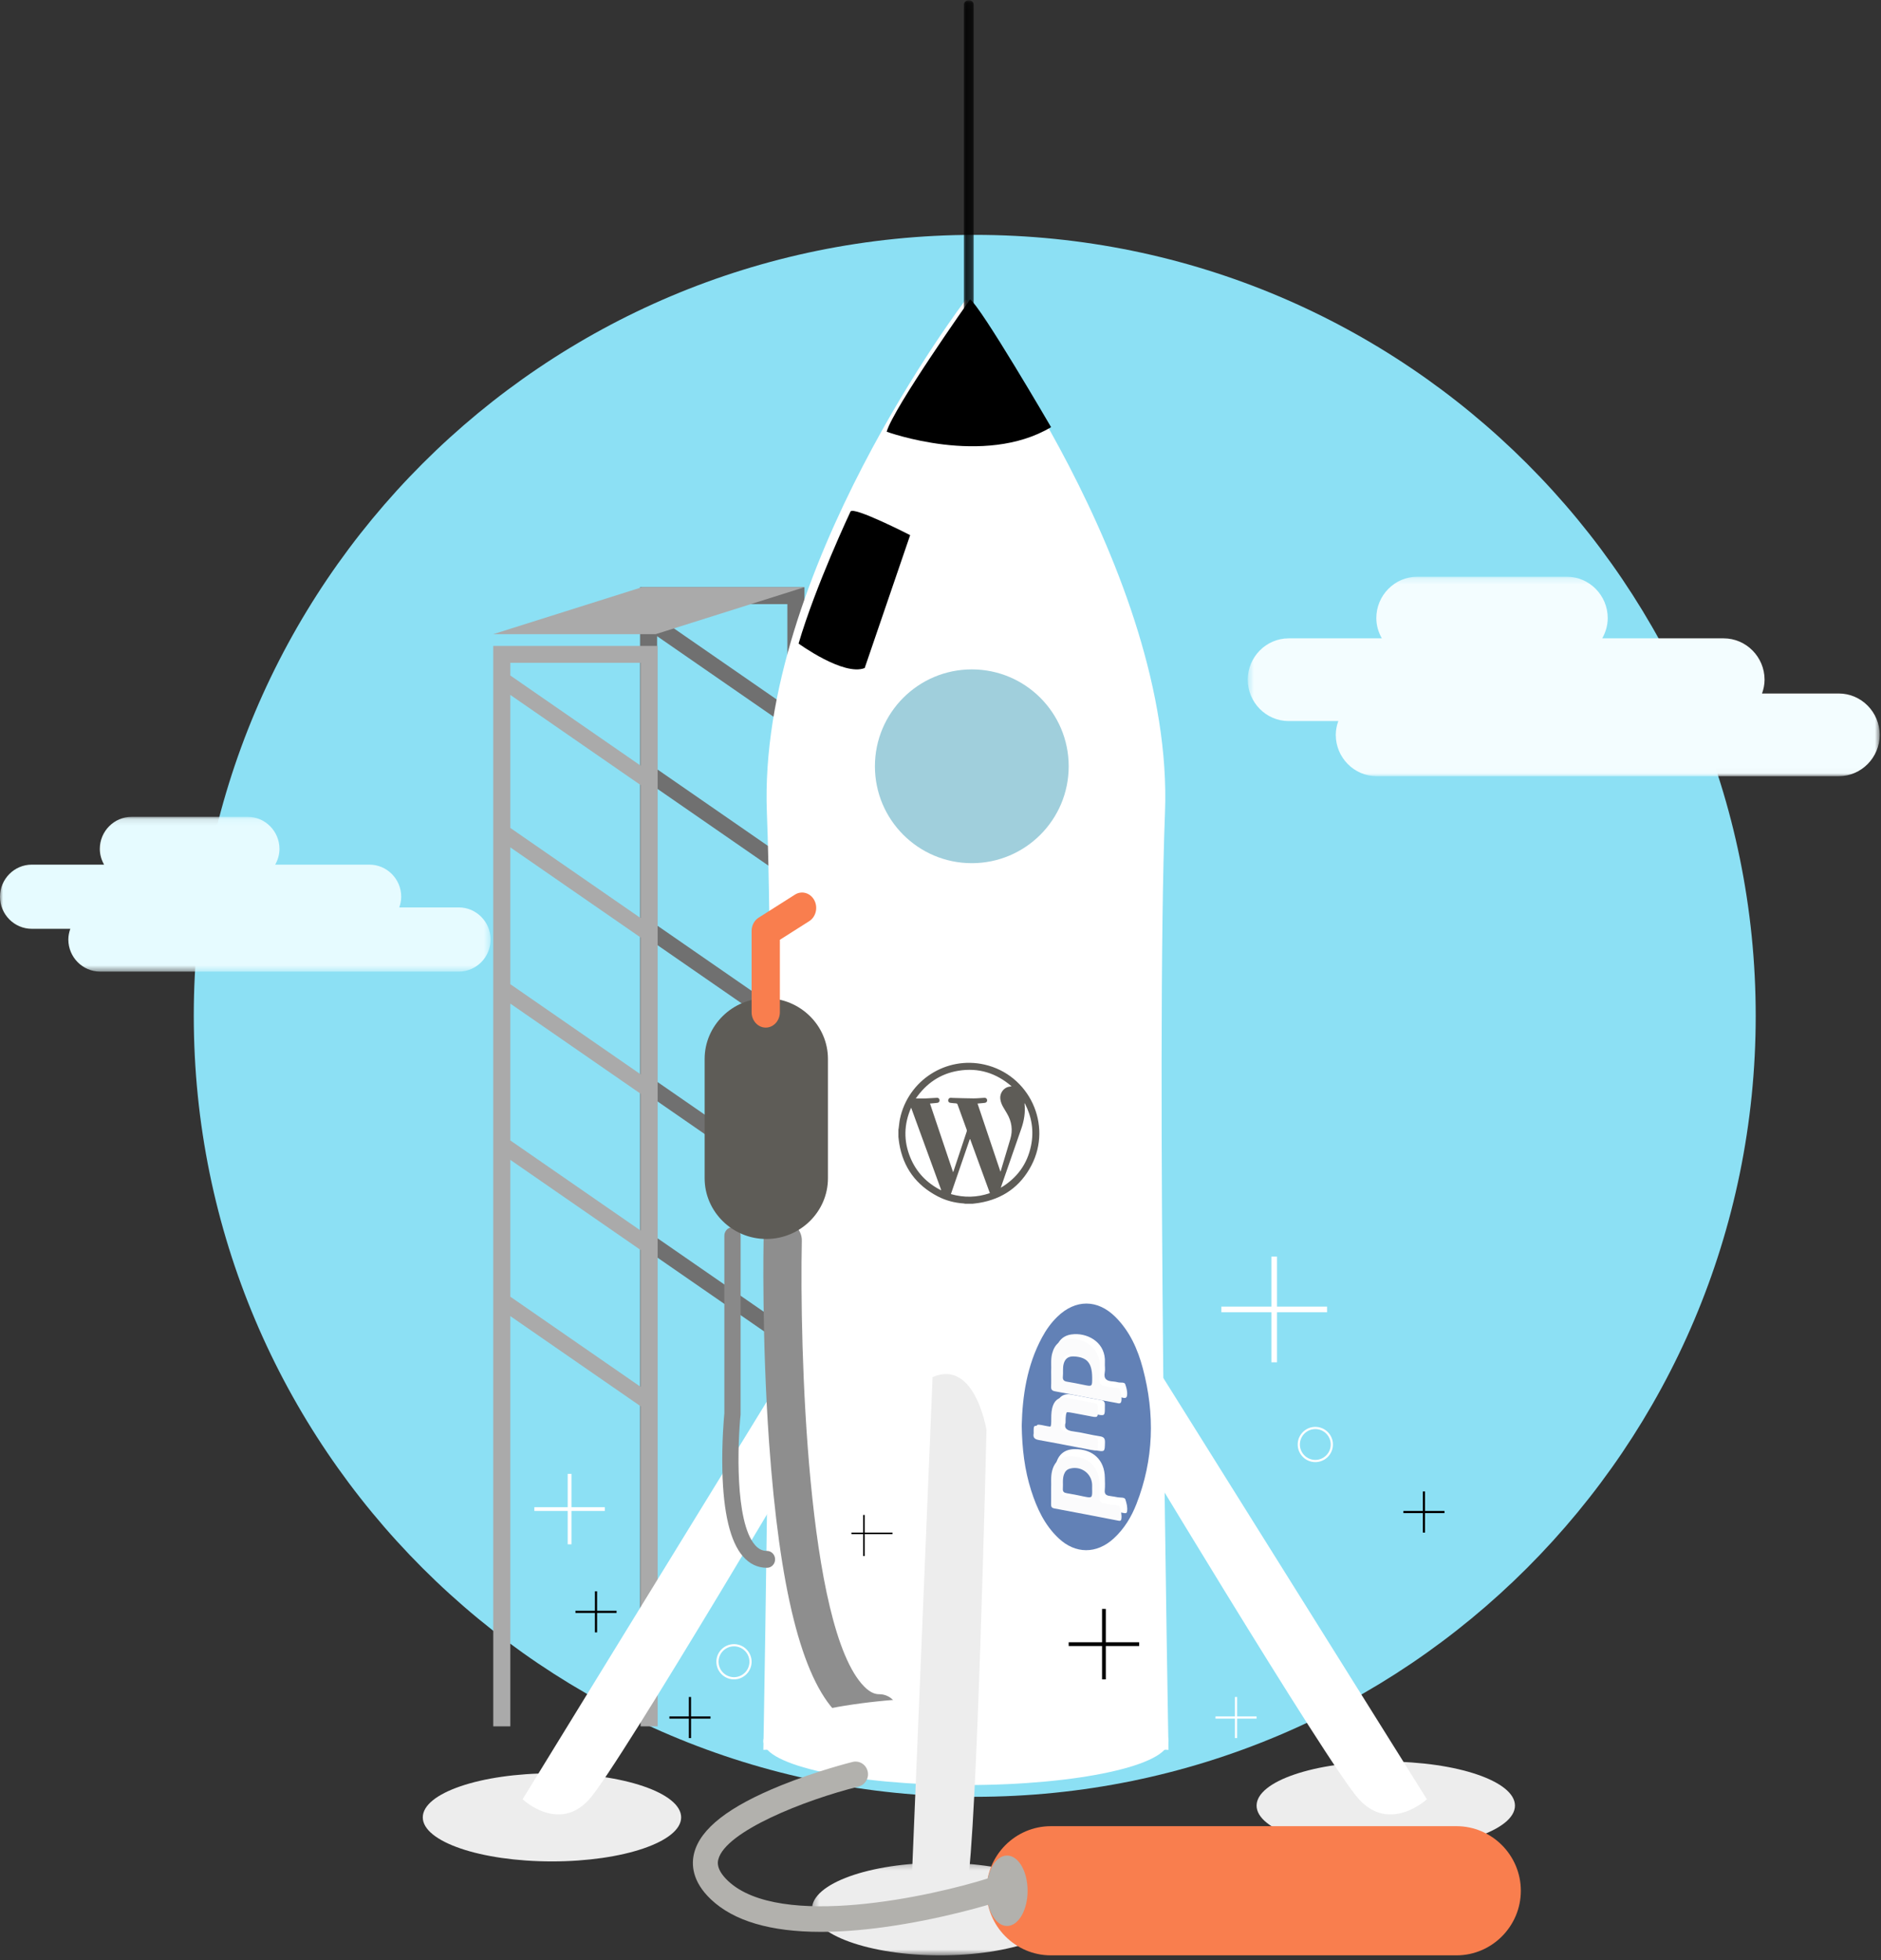 <?xml version="1.0" encoding="UTF-8"?>
<svg width="309px" height="322px" viewBox="0 0 309 322" version="1.1" xmlns="http://www.w3.org/2000/svg" xmlns:xlink="http://www.w3.org/1999/xlink">
    <rect x="0" y="0" width="309" height="322" fill="#333333" stroke="none"/>
    <!-- Generator: Sketch 47.1 (45422) - http://www.bohemiancoding.com/sketch -->
    <title>Page 1</title>
    <desc>Created with Sketch.</desc>
    <defs>
        <polygon id="path-1" points="0 25.527 0 0.102 80.59 0.102 80.59 25.527"></polygon>
        <polygon id="path-3" points="104.285 0.209 104.285 32.98 0.476 32.98 0.476 0.209 104.285 0.209"></polygon>
        <polygon id="path-5" points="0.134 0.053 1.761 0.053 1.761 53.225 0.134 53.225 0.134 0.053"></polygon>
        <polygon id="path-7" points="42.433 15.434 0.26 15.434 0.26 0.234 42.433 0.234 42.433 15.434"></polygon>
        <polygon id="path-9" points="0 321.215 308.675 321.215 308.675 0 0 0"></polygon>
    </defs>
    <g id="Welcome" stroke="none" stroke-width="1" fill="none" fill-rule="evenodd">
        <g id="Desktop-HD" transform="translate(-889, -747)">
            <g id="Page-1" transform="translate(889, 747)">
                <path d="M31.832,166.877 C31.832,96.023 89.272,38.584 160.125,38.584 C230.98,38.584 288.418,96.023 288.418,166.877 C288.418,237.732 230.98,295.17 160.125,295.17 C89.272,295.17 31.832,237.732 31.832,166.877 Z" id="Fill-1" fill="#8CE0F4"></path>
                <g id="Group-5" transform="translate(0, 134.081)">
                    <mask id="mask-2" fill="white">
                        <use xlink:href="#path-1"></use>
                    </mask>
                    <g id="Clip-4"></g>
                    <path d="M75.372,14.985 L65.586,14.985 C65.783,14.433 65.909,13.846 65.909,13.228 C65.909,10.329 63.561,7.957 60.692,7.957 L46.652,7.957 L45.207,7.957 C45.64,7.19 45.908,6.316 45.908,5.373 C45.908,2.475 43.56,0.102 40.69,0.102 L21.614,0.102 C18.745,0.102 16.397,2.475 16.397,5.373 C16.397,6.316 16.666,7.19 17.098,7.957 L5.217,7.957 C2.348,7.957 -0,10.329 -0,13.228 C-0,16.127 2.348,18.499 5.217,18.499 L11.549,18.499 C11.352,19.052 11.226,19.637 11.226,20.256 C11.226,23.156 13.574,25.527 16.443,25.527 L75.372,25.527 C78.243,25.527 80.59,23.156 80.59,20.256 C80.59,17.358 78.243,14.985 75.372,14.985" id="Fill-3" fill="#E6FBFF" mask="url(#mask-2)"></path>
                </g>
                <g id="Group-8" transform="translate(204.497, 94.532)">
                    <mask id="mask-4" fill="white">
                        <use xlink:href="#path-3"></use>
                    </mask>
                    <g id="Clip-7"></g>
                    <path d="M97.565,19.392 L84.96,19.392 C85.213,18.679 85.376,17.925 85.376,17.127 C85.376,13.391 82.35,10.333 78.654,10.333 L60.57,10.333 L58.708,10.333 C59.266,9.344 59.611,8.217 59.611,7.003 C59.611,3.267 56.587,0.209 52.891,0.209 L28.319,0.209 C24.622,0.209 21.598,3.267 21.598,7.003 C21.598,8.217 21.943,9.344 22.501,10.333 L7.197,10.333 C3.501,10.333 0.476,13.391 0.476,17.127 C0.476,20.864 3.501,23.921 7.197,23.921 L15.351,23.921 C15.099,24.634 14.937,25.389 14.937,26.187 C14.937,29.923 17.961,32.98 21.658,32.98 L97.565,32.98 C101.261,32.98 104.287,29.923 104.287,26.187 C104.287,22.449 101.261,19.392 97.565,19.392" id="Fill-6" fill="#F3FDFF" mask="url(#mask-4)"></path>
                </g>
                <path d="M206.426,296.618 C206.426,300.614 215.927,303.852 227.647,303.852 C239.368,303.852 248.869,300.614 248.869,296.618 C248.869,292.622 239.368,289.383 227.647,289.383 C215.927,289.383 206.426,292.622 206.426,296.618" id="Fill-9" fill="#EDEDED"></path>
                <path d="M69.452,298.547 C69.452,302.543 78.954,305.781 90.673,305.781 C102.393,305.781 111.895,302.543 111.895,298.547 C111.895,294.551 102.393,291.312 90.673,291.312 C78.954,291.312 69.452,294.551 69.452,298.547" id="Fill-11" fill="#EDEDED"></path>
                <path d="M129.345,116.124 L107.948,101.321 L107.948,99.239 L129.345,99.239 L129.345,116.124 Z M107.948,203.368 L107.948,180.89 L129.345,195.693 L129.345,218.171 L107.948,203.368 Z M129.345,141.166 L107.948,126.364 L107.948,104.512 L129.345,119.315 L129.345,141.166 Z M107.948,155.222 L129.345,170.025 L129.345,192.502 L107.948,177.701 L107.948,155.222 Z M129.345,166.834 L107.948,152.032 L107.948,129.555 L129.345,144.356 L129.345,166.834 Z M129.345,96.461 L107.948,96.461 L105.142,96.461 L105.142,99.239 L105.142,273.949 L107.948,273.949 L107.948,206.557 L129.345,221.36 L129.345,273.949 L132.151,273.949 L132.151,99.239 L132.151,96.461 L129.345,96.461 Z" id="Fill-13" fill="#707070"></path>
                <path d="M105.23,125.77 L83.834,110.968 L83.834,108.885 L105.23,108.885 L105.23,125.77 Z M83.834,213.014 L83.834,190.536 L105.23,205.339 L105.23,227.817 L83.834,213.014 Z M105.23,150.812 L83.834,136.01 L83.834,114.158 L105.23,128.961 L105.23,150.812 Z M83.834,164.868 L105.23,179.671 L105.23,202.148 L83.834,187.347 L83.834,164.868 Z M105.23,176.48 L83.834,161.678 L83.834,139.201 L105.23,154.002 L105.23,176.48 Z M105.23,106.107 L83.834,106.107 L81.027,106.107 L81.027,108.885 L81.027,283.595 L83.834,283.595 L83.834,216.204 L105.23,231.006 L105.23,283.595 L108.036,283.595 L108.036,108.885 L108.036,106.107 L105.23,106.107 Z" id="Fill-15" fill="#AAAAAA"></path>
                <path d="M158.678,286.221 L191.957,287.454 C191.957,287.454 189.849,172.914 191.379,133.467 C192.907,94.019 158.687,49.195 158.687,49.195 L158.678,50.016 L158.669,49.195 C158.669,49.195 124.448,94.019 125.977,133.467 C127.507,172.914 125.399,287.454 125.399,287.454 L158.678,286.221 Z" id="Fill-17" fill="#FFFFFF"></path>
                <path d="M143.727,125.882 C143.727,134.672 150.852,141.798 159.643,141.798 C168.433,141.798 175.559,134.672 175.559,125.882 C175.559,117.091 168.433,109.965 159.643,109.965 C150.852,109.965 143.727,117.091 143.727,125.882" id="Fill-19" fill="#A0CFDC"></path>
                <path d="M159.161,53.054 L159.161,0.965" id="Fill-21" fill="#FFFFFF"></path>
                <g id="Group-25" transform="translate(158.196, 0)">
                    <mask id="mask-6" fill="white">
                        <use xlink:href="#path-5"></use>
                    </mask>
                    <g id="Clip-24"></g>
                    <path d="M0.947,53.225 C0.497,53.225 0.134,52.915 0.134,52.535 L0.134,0.742 C0.134,0.362 0.497,0.052 0.947,0.052 C1.399,0.052 1.761,0.362 1.761,0.742 L1.761,52.535 C1.761,52.915 1.399,53.225 0.947,53.225" id="Fill-23" fill="#000000" mask="url(#mask-6)"></path>
                </g>
                <path d="M145.656,70.92 C145.656,70.92 161.617,76.766 172.665,70.172 C172.665,70.172 161.1,50.299 159.358,49.195 C159.358,49.195 146.798,66.956 145.656,70.92" id="Fill-26" fill="#000000"></path>
                <path d="M132.297,219.931 L85.85,295.574 C85.85,295.574 91.783,301.177 96.804,295.574 C101.824,289.971 135.908,232.072 135.908,232.072 C135.908,232.072 139.95,220.865 132.297,219.931" id="Fill-28" fill="#FFFFFF"></path>
                <path d="M187.078,219.931 L234.4,295.574 C234.4,295.574 228.355,301.177 223.241,295.574 C218.126,289.971 183.397,232.072 183.397,232.072 C183.397,232.072 179.28,220.865 187.078,219.931" id="Fill-30" fill="#FFFFFF"></path>
                <g id="Group-34" transform="translate(133.116, 305.781)">
                    <mask id="mask-8" fill="white">
                        <use xlink:href="#path-7"></use>
                    </mask>
                    <g id="Clip-33"></g>
                    <path d="M0.26,7.834 C0.26,12.031 9.701,15.434 21.346,15.434 C32.992,15.434 42.433,12.031 42.433,7.834 C42.433,3.637 32.992,0.234 21.346,0.234 C9.701,0.234 0.26,3.637 0.26,7.834" id="Fill-32" fill="#EDEDED" mask="url(#mask-8)"></path>
                </g>
                <path d="M125.992,257.551 C124.453,257.551 123.123,256.913 122.034,255.657 C119.96,253.263 118.828,248.526 118.666,241.577 C118.558,236.863 118.935,232.777 118.994,232.158 L118.994,202.991 C118.994,202.225 119.593,201.603 120.331,201.603 C121.069,201.603 121.667,202.225 121.667,202.991 L121.66,232.376 C121.185,237.03 120.682,249.948 124.022,253.802 C124.597,254.467 125.224,254.776 125.992,254.776 C126.73,254.776 127.328,255.397 127.328,256.163 C127.328,256.93 126.73,257.551 125.992,257.551" id="Fill-35" fill="#898989"></path>
                <path d="M131.187,105.721 C131.187,105.721 138.58,111.109 142.046,109.744 L149.514,87.909 C149.514,87.909 140.153,83.112 139.715,84.04 C139.715,84.04 133.963,96.239 131.187,105.721" id="Fill-37" fill="#000000"></path>
                <path d="M144.437,284.56 C141.872,284.56 139.529,283.507 137.48,281.427 C131.692,275.563 128.049,261.026 126.342,236.983 C125.119,219.748 125.435,203.853 125.438,203.694 C125.476,201.97 126.906,200.605 128.645,200.639 C130.379,200.675 131.755,202.101 131.72,203.825 C131.362,220.943 132.502,267.47 141.966,277.058 C143.078,278.185 143.909,278.317 144.437,278.317 C144.439,278.317 144.44,278.317 144.445,278.317 C146.178,278.317 147.584,279.712 147.585,281.435 C147.588,283.159 146.183,284.557 144.449,284.56 L144.437,284.56 Z" id="Fill-39" fill="#8E8E8E"></path>
                <path d="M125.882,203.533 L125.882,203.533 C131.453,203.533 136.01,199.045 136.01,193.559 L136.01,173.957 C136.01,168.472 131.453,163.984 125.882,163.984 C120.311,163.984 115.753,168.472 115.753,173.957 L115.753,193.559 C115.753,199.045 120.311,203.533 125.882,203.533" id="Fill-41" fill="#5E5C57"></path>
                <path d="M239.26,321.215 L172.628,321.215 C166.813,321.215 162.054,316.44 162.054,310.604 C162.054,304.768 166.813,299.994 172.628,299.994 L239.26,299.994 C245.076,299.994 249.834,304.768 249.834,310.604 C249.834,316.44 245.076,321.215 239.26,321.215" id="Fill-43" fill="#F97E4E"></path>
                <path d="M125.791,168.807 C124.51,168.807 123.47,167.676 123.47,166.282 L123.47,152.933 C123.47,152.035 123.909,151.205 124.622,150.752 L130.589,146.965 C131.697,146.262 133.119,146.669 133.764,147.874 C134.41,149.078 134.036,150.624 132.929,151.327 L128.113,154.384 L128.113,166.282 C128.113,167.676 127.073,168.807 125.791,168.807" id="Fill-45" fill="#F97E4E"></path>
                <polygon id="Fill-47" fill="#FFFFFF" points="218.002 214.645 209.782 214.645 209.782 206.426 208.857 206.426 208.857 214.645 200.639 214.645 200.639 215.571 208.857 215.571 208.857 223.789 209.782 223.789 209.782 215.571 218.002 215.571"></polygon>
                <polygon id="Fill-49" fill="#000000" points="181.656 269.782 181.656 264.303 181.038 264.303 181.038 269.782 175.559 269.782 175.559 270.399 181.038 270.399 181.038 275.878 181.656 275.878 181.656 270.399 187.134 270.399 187.134 269.782"></polygon>
                <polygon id="Fill-51" fill="#FFFFFF" points="99.355 247.596 93.875 247.596 93.875 242.117 93.259 242.117 93.259 247.596 87.779 247.596 87.779 248.214 93.259 248.214 93.259 253.692 93.875 253.692 93.875 248.214 99.355 248.214"></polygon>
                <polygon id="Fill-53" fill="#000000" points="113.521 281.967 113.521 278.772 113.161 278.772 113.161 281.967 109.965 281.967 109.965 282.328 113.161 282.328 113.161 285.524 113.521 285.524 113.521 282.328 116.718 282.328 116.718 281.967"></polygon>
                <path d="M142.762,248.869 L142.762,255.622" id="Fill-55" fill="#FFFFFF"></path>
                <mask id="mask-10" fill="white">
                    <use xlink:href="#path-9"></use>
                </mask>
                <g id="Clip-58"></g>
                <polygon id="Fill-57" fill="#000000" mask="url(#mask-10)" points="141.798 255.622 142.051 255.622 142.051 248.869 141.798 248.869"></polygon>
                <path d="M146.621,251.763 L139.868,251.763" id="Fill-59" fill="#FFFFFF" mask="url(#mask-10)"></path>
                <polygon id="Fill-60" fill="#000000" mask="url(#mask-10)" points="139.868 252.017 146.621 252.017 146.621 251.763 139.868 251.763"></polygon>
                <polygon id="Fill-61" fill="#000000" mask="url(#mask-10)" points="234.097 248.207 234.097 245.011 233.737 245.011 233.737 248.207 230.542 248.207 230.542 248.567 233.737 248.567 233.737 251.763 234.097 251.763 234.097 248.567 237.294 248.567 237.294 248.207"></polygon>
                <polygon id="Fill-62" fill="#000000" mask="url(#mask-10)" points="98.087 264.605 98.087 261.409 97.727 261.409 97.727 264.605 94.532 264.605 94.532 264.966 97.727 264.966 97.727 268.161 98.087 268.161 98.087 264.966 101.284 264.966 101.284 264.605"></polygon>
                <polygon id="Fill-63" fill="#FFFFFF" mask="url(#mask-10)" points="206.426 281.967 203.23 281.967 203.23 278.772 202.869 278.772 202.869 281.967 199.674 281.967 199.674 282.328 202.869 282.328 202.869 285.524 203.23 285.524 203.23 282.328 206.426 282.328"></polygon>
                <path d="M216.073,234.76 C214.676,234.76 213.538,235.897 213.538,237.293 C213.538,238.691 214.676,239.827 216.073,239.827 C217.47,239.827 218.607,238.691 218.607,237.293 C218.607,235.897 217.47,234.76 216.073,234.76 M216.073,240.188 C214.476,240.188 213.179,238.889 213.179,237.293 C213.179,235.698 214.476,234.4 216.073,234.4 C217.669,234.4 218.966,235.698 218.966,237.293 C218.966,238.889 217.669,240.188 216.073,240.188" id="Fill-64" fill="#FFFFFF" mask="url(#mask-10)"></path>
                <path d="M120.576,270.45 C119.179,270.45 118.042,271.587 118.042,272.984 C118.042,274.382 119.179,275.519 120.576,275.519 C121.975,275.519 123.112,274.382 123.112,272.984 C123.112,271.587 121.975,270.45 120.576,270.45 M120.576,275.878 C118.981,275.878 117.682,274.58 117.682,272.984 C117.682,271.389 118.981,270.091 120.576,270.091 C122.173,270.091 123.47,271.389 123.47,272.984 C123.47,274.58 122.173,275.878 120.576,275.878" id="Fill-65" fill="#FFFFFF" mask="url(#mask-10)"></path>
                <polygon id="Fill-66" fill="#AAAAAA" mask="url(#mask-10)" points="107.709 104.178 132.151 96.461 105.47 96.461 81.027 104.178"></polygon>
                <path d="M168.807,310.604 C168.807,313.801 167.294,316.392 165.432,316.392 C163.567,316.392 162.054,313.801 162.054,310.604 C162.054,307.408 163.567,304.817 165.432,304.817 C167.294,304.817 168.807,307.408 168.807,310.604" id="Fill-67" fill="#B2B1AD" mask="url(#mask-10)"></path>
                <path d="M168.335,181.221 C168.311,181.283 168.303,181.296 168.304,181.309 C168.461,182.723 168.235,184.088 167.769,185.422 C166.675,188.554 165.589,191.69 164.5,194.826 C164.466,194.922 164.439,195.019 164.41,195.116 C167.069,193.522 168.754,191.235 169.373,188.209 C169.87,185.777 169.498,183.456 168.335,181.221 M149.676,181.963 C148.478,184.692 148.416,187.432 149.547,190.166 C150.541,192.575 152.246,194.34 154.556,195.517 C154.574,195.505 154.593,195.494 154.611,195.481 C152.965,190.975 151.321,186.469 149.676,181.963 M156.209,196.158 C158.386,196.779 160.499,196.725 162.611,195.998 C161.525,193.024 160.45,190.08 159.375,187.135 C159.353,187.137 159.333,187.14 159.311,187.141 C158.28,190.136 157.25,193.133 156.209,196.158 M150.443,180.452 C151.013,180.452 151.505,180.466 151.999,180.449 C152.637,180.425 153.277,180.372 153.915,180.342 C154.162,180.331 154.321,180.478 154.342,180.702 C154.366,180.957 154.25,181.118 154,181.166 C153.886,181.187 153.77,181.195 153.654,181.206 C153.374,181.232 153.091,181.256 152.774,181.283 C154.037,185.042 155.29,188.772 156.565,192.563 C156.614,192.452 156.637,192.407 156.653,192.359 C157.373,190.198 158.093,188.036 158.808,185.871 C158.838,185.779 158.83,185.656 158.797,185.564 C158.305,184.195 157.802,182.828 157.309,181.459 C157.256,181.311 157.175,181.261 157.023,181.252 C156.723,181.236 156.423,181.206 156.125,181.167 C155.866,181.133 155.743,180.967 155.767,180.722 C155.793,180.479 155.95,180.34 156.205,180.34 C156.298,180.34 156.389,180.356 156.481,180.359 C157.622,180.387 158.763,180.433 159.904,180.438 C160.512,180.44 161.119,180.37 161.728,180.342 C161.978,180.331 162.146,180.491 162.162,180.724 C162.178,180.951 162.049,181.12 161.812,181.165 C161.693,181.188 161.568,181.195 161.445,181.208 C161.166,181.234 160.886,181.258 160.584,181.285 C161.841,185.024 163.086,188.725 164.341,192.459 C164.379,192.401 164.391,192.39 164.395,192.376 C164.92,190.628 165.445,188.882 165.967,187.133 C166.412,185.644 166.199,184.236 165.417,182.907 C165.214,182.561 165.003,182.22 164.802,181.873 C164.561,181.456 164.385,181.016 164.325,180.532 C164.217,179.672 164.774,178.793 165.594,178.559 C165.768,178.51 165.951,178.495 166.182,178.455 C163.632,176.262 160.736,175.359 157.45,175.895 C154.487,176.378 152.184,177.94 150.443,180.452 M159.763,197.745 L158.56,197.745 C158.485,197.729 158.411,197.704 158.335,197.701 C156.818,197.6 155.369,197.226 154.023,196.522 C150.489,194.677 148.374,191.786 147.722,187.841 C147.664,187.485 147.63,187.126 147.585,186.768 L147.585,185.565 C147.601,185.483 147.62,185.4 147.631,185.318 C147.7,184.815 147.734,184.304 147.839,183.808 C149.177,177.467 155.428,173.454 161.727,174.883 C169.074,176.552 172.918,184.748 169.441,191.435 C167.631,194.919 164.721,196.967 160.836,197.606 C160.481,197.665 160.121,197.699 159.763,197.745" id="Fill-68" fill="#5E5C57" mask="url(#mask-10)"></path>
                <path d="M175.043,233.699 C175.043,231.578 175.262,231.402 177.23,231.787 C178.149,231.966 179.069,232.124 179.985,232.312 C181.507,232.625 181.504,232.632 181.5,231.115 C181.499,230.623 181.611,230.123 180.846,229.996 C179.192,229.72 177.554,229.356 175.901,229.074 C174.81,228.887 174.024,229.385 173.633,230.399 C173.345,231.148 173.306,231.927 173.308,232.716 C173.311,234.549 173.305,234.549 171.466,234.174 C170.217,233.919 170.217,233.919 170.217,235.136 C170.217,235.23 170.232,235.326 170.214,235.417 C170.075,236.168 170.434,236.435 171.178,236.567 C174.097,237.088 177.003,237.681 179.919,238.233 C181.513,238.534 181.48,238.522 181.517,236.957 C181.534,236.289 181.342,236.04 180.636,235.939 C179.201,235.735 177.796,235.328 176.36,235.152 C175.271,235.019 174.749,234.648 175.043,233.699 M173.31,224.486 C173.31,225.39 173.342,226.146 173.3,226.898 C173.273,227.413 173.468,227.608 173.986,227.696 C175.578,227.962 177.159,228.286 178.746,228.578 C180.586,228.918 182.427,229.258 184.271,229.573 C184.606,229.63 185.078,229.848 185.151,229.205 C185.221,228.569 185.044,227.948 184.845,227.382 C184.717,227.014 184.085,227.18 183.684,227.083 C183.402,227.017 183.115,226.953 182.826,226.937 C181.857,226.884 181.268,226.566 181.483,225.46 C181.583,224.945 181.473,224.393 181.503,223.86 C181.687,220.685 178.956,219.08 176.537,219.165 C174.913,219.221 173.906,220 173.483,221.541 C173.202,222.567 173.373,223.606 173.31,224.486 M173.31,243.369 C173.31,244.299 173.324,245.083 173.305,245.867 C173.294,246.268 173.392,246.478 173.861,246.562 C177.442,247.205 181.019,247.878 184.594,248.547 C184.869,248.598 185.097,248.645 185.153,248.264 C185.251,247.596 185.069,246.943 184.881,246.341 C184.749,245.923 184.097,246.047 183.664,245.973 C183.22,245.897 182.777,245.804 182.331,245.749 C181.74,245.676 181.416,245.463 181.485,244.795 C181.554,244.112 181.508,243.417 181.498,242.727 C181.451,239.826 179.54,238.032 176.529,238.058 C174.925,238.073 173.888,238.903 173.482,240.426 C173.209,241.451 173.369,242.486 173.31,243.369 M167.842,234.184 C167.961,229.294 168.696,224.331 171.16,219.737 C171.835,218.479 172.655,217.315 173.694,216.307 C176.681,213.412 180.306,213.413 183.254,216.363 C185.617,218.728 186.908,221.667 187.74,224.796 C189.736,232.315 189.544,239.76 186.689,247.064 C185.857,249.192 184.685,251.143 182.958,252.728 C180.139,255.313 176.652,255.302 173.881,252.679 C171.593,250.514 170.331,247.776 169.401,244.873 C168.309,241.461 167.901,237.95 167.842,234.184" id="Fill-69" fill="#6281B6" mask="url(#mask-10)"></path>
                <path d="M178.95,244.972 C178.95,244.751 178.961,244.528 178.949,244.307 C178.855,242.549 177.205,241.359 175.501,241.8 C174.986,241.931 174.706,242.249 174.532,242.73 C174.263,243.47 174.409,244.234 174.354,244.986 C174.318,245.474 174.538,245.642 174.996,245.71 C175.834,245.838 176.663,246.022 177.494,246.197 C178.989,246.51 178.988,246.513 178.95,244.972 M172.671,244.58 C172.728,243.688 172.572,242.644 172.838,241.612 C173.234,240.077 174.244,239.239 175.808,239.223 C178.742,239.196 180.606,241.006 180.651,243.931 C180.661,244.627 180.707,245.329 180.639,246.017 C180.571,246.69 180.887,246.906 181.463,246.98 C181.898,247.035 182.33,247.127 182.762,247.204 C183.184,247.279 183.82,247.154 183.948,247.576 C184.132,248.183 184.309,248.84 184.214,249.516 C184.159,249.9 183.936,249.851 183.668,249.799 C180.184,249.125 176.698,248.446 173.207,247.798 C172.75,247.714 172.656,247.501 172.666,247.097 C172.684,246.307 172.671,245.517 172.671,244.58" id="Fill-70" fill="#FBFBFC" mask="url(#mask-10)"></path>
                <path d="M178.983,225.784 C178.964,223.497 178.182,222.581 176.153,222.463 C175.282,222.412 174.715,222.746 174.481,223.644 C174.311,224.307 174.425,224.97 174.36,225.629 C174.308,226.148 174.523,226.37 175.017,226.45 C175.886,226.59 176.75,226.762 177.613,226.941 C178.997,227.229 178.996,227.236 178.983,225.784 M172.678,225.315 C172.739,224.425 172.572,223.375 172.845,222.337 C173.257,220.779 174.241,219.991 175.824,219.934 C178.184,219.848 180.847,221.472 180.668,224.682 C180.639,225.221 180.745,225.779 180.647,226.299 C180.438,227.418 181.012,227.74 181.959,227.794 C182.239,227.81 182.52,227.874 182.794,227.942 C183.186,228.039 183.801,227.871 183.927,228.243 C184.121,228.816 184.294,229.443 184.225,230.087 C184.155,230.737 183.695,230.517 183.368,230.459 C181.569,230.14 179.774,229.797 177.979,229.453 C176.431,229.158 174.888,228.83 173.337,228.561 C172.832,228.472 172.64,228.275 172.668,227.754 C172.707,226.994 172.678,226.229 172.678,225.315" id="Fill-71" fill="#FBFBFC" mask="url(#mask-10)"></path>
                <path d="M174.319,233.907 C174.045,234.788 174.533,235.132 175.553,235.256 C176.897,235.42 178.213,235.797 179.556,235.987 C180.218,236.081 180.397,236.311 180.381,236.932 C180.347,238.385 180.377,238.396 178.885,238.116 C176.155,237.604 173.434,237.054 170.701,236.57 C170.004,236.447 169.669,236.199 169.799,235.502 C169.815,235.417 169.801,235.328 169.801,235.241 C169.801,234.111 169.801,234.111 170.971,234.348 C172.693,234.696 172.699,234.696 172.695,232.994 C172.694,232.262 172.73,231.539 172.999,230.844 C173.366,229.902 174.102,229.44 175.123,229.613 C176.671,229.875 178.205,230.213 179.753,230.469 C180.469,230.587 180.365,231.051 180.366,231.508 C180.369,232.916 180.372,232.909 178.947,232.619 C178.09,232.445 177.227,232.298 176.368,232.132 C174.525,231.775 174.319,231.937 174.319,233.907" id="Fill-72" fill="#FBFBFC" mask="url(#mask-10)"></path>
                <path d="M179.407,244.535 C179.447,246.133 179.448,246.129 177.884,245.804 C177.014,245.624 176.146,245.433 175.27,245.301 C174.79,245.229 174.56,245.055 174.598,244.55 C174.656,243.77 174.502,242.979 174.784,242.212 C174.967,241.713 175.26,241.384 175.798,241.248 C177.582,240.791 179.307,242.024 179.406,243.847 C179.419,244.076 179.407,244.306 179.407,244.535" id="Fill-73" fill="#6281B6" mask="url(#mask-10)"></path>
                <path d="M179.415,226.286 C179.428,227.797 179.429,227.79 177.989,227.49 C177.091,227.304 176.19,227.125 175.286,226.979 C174.771,226.895 174.549,226.665 174.602,226.124 C174.67,225.439 174.551,224.749 174.728,224.06 C174.971,223.125 175.562,222.777 176.469,222.83 C178.581,222.953 179.395,223.906 179.415,226.286" id="Fill-74" fill="#6281B6" mask="url(#mask-10)"></path>
                <path d="M191.957,286.007 C191.957,290.003 177.058,293.241 158.679,293.241 C140.298,293.241 125.399,290.003 125.399,286.007 C125.399,282.011 140.298,278.772 158.679,278.772 C177.058,278.772 191.957,282.011 191.957,286.007" id="Fill-75" fill="#FFFFFF" mask="url(#mask-10)"></path>
                <path d="M153.198,226.226 L149.514,315.219 C149.514,315.219 157.244,317.077 158.865,309.687 C160.489,302.297 162.054,234.919 162.054,234.919 C162.054,234.919 160.176,223.17 153.198,226.226" id="Fill-76" fill="#EDEDED" mask="url(#mask-10)"></path>
                <path d="M134.85,317.357 C126.587,317.357 120.534,315.572 116.787,312.019 C113.656,309.048 113.561,306.233 114.035,304.394 C115.066,300.394 119.725,296.766 128.283,293.303 C134.224,290.898 139.822,289.501 140.056,289.443 C141.162,289.169 142.267,289.856 142.533,290.973 C142.802,292.091 142.127,293.218 141.027,293.491 C132.181,295.687 119.186,300.849 118.003,305.449 C117.9,305.851 117.585,307.075 119.584,308.973 C128.114,317.06 153.3,311.429 162.284,308.576 C163.37,308.232 164.516,308.844 164.854,309.943 C165.193,311.041 164.59,312.21 163.51,312.553 C163.162,312.664 154.871,315.278 145.041,316.607 C141.339,317.106 137.939,317.357 134.85,317.357" id="Fill-77" fill="#B2B1AD" mask="url(#mask-10)"></path>
            </g>
        </g>
    </g>
</svg>